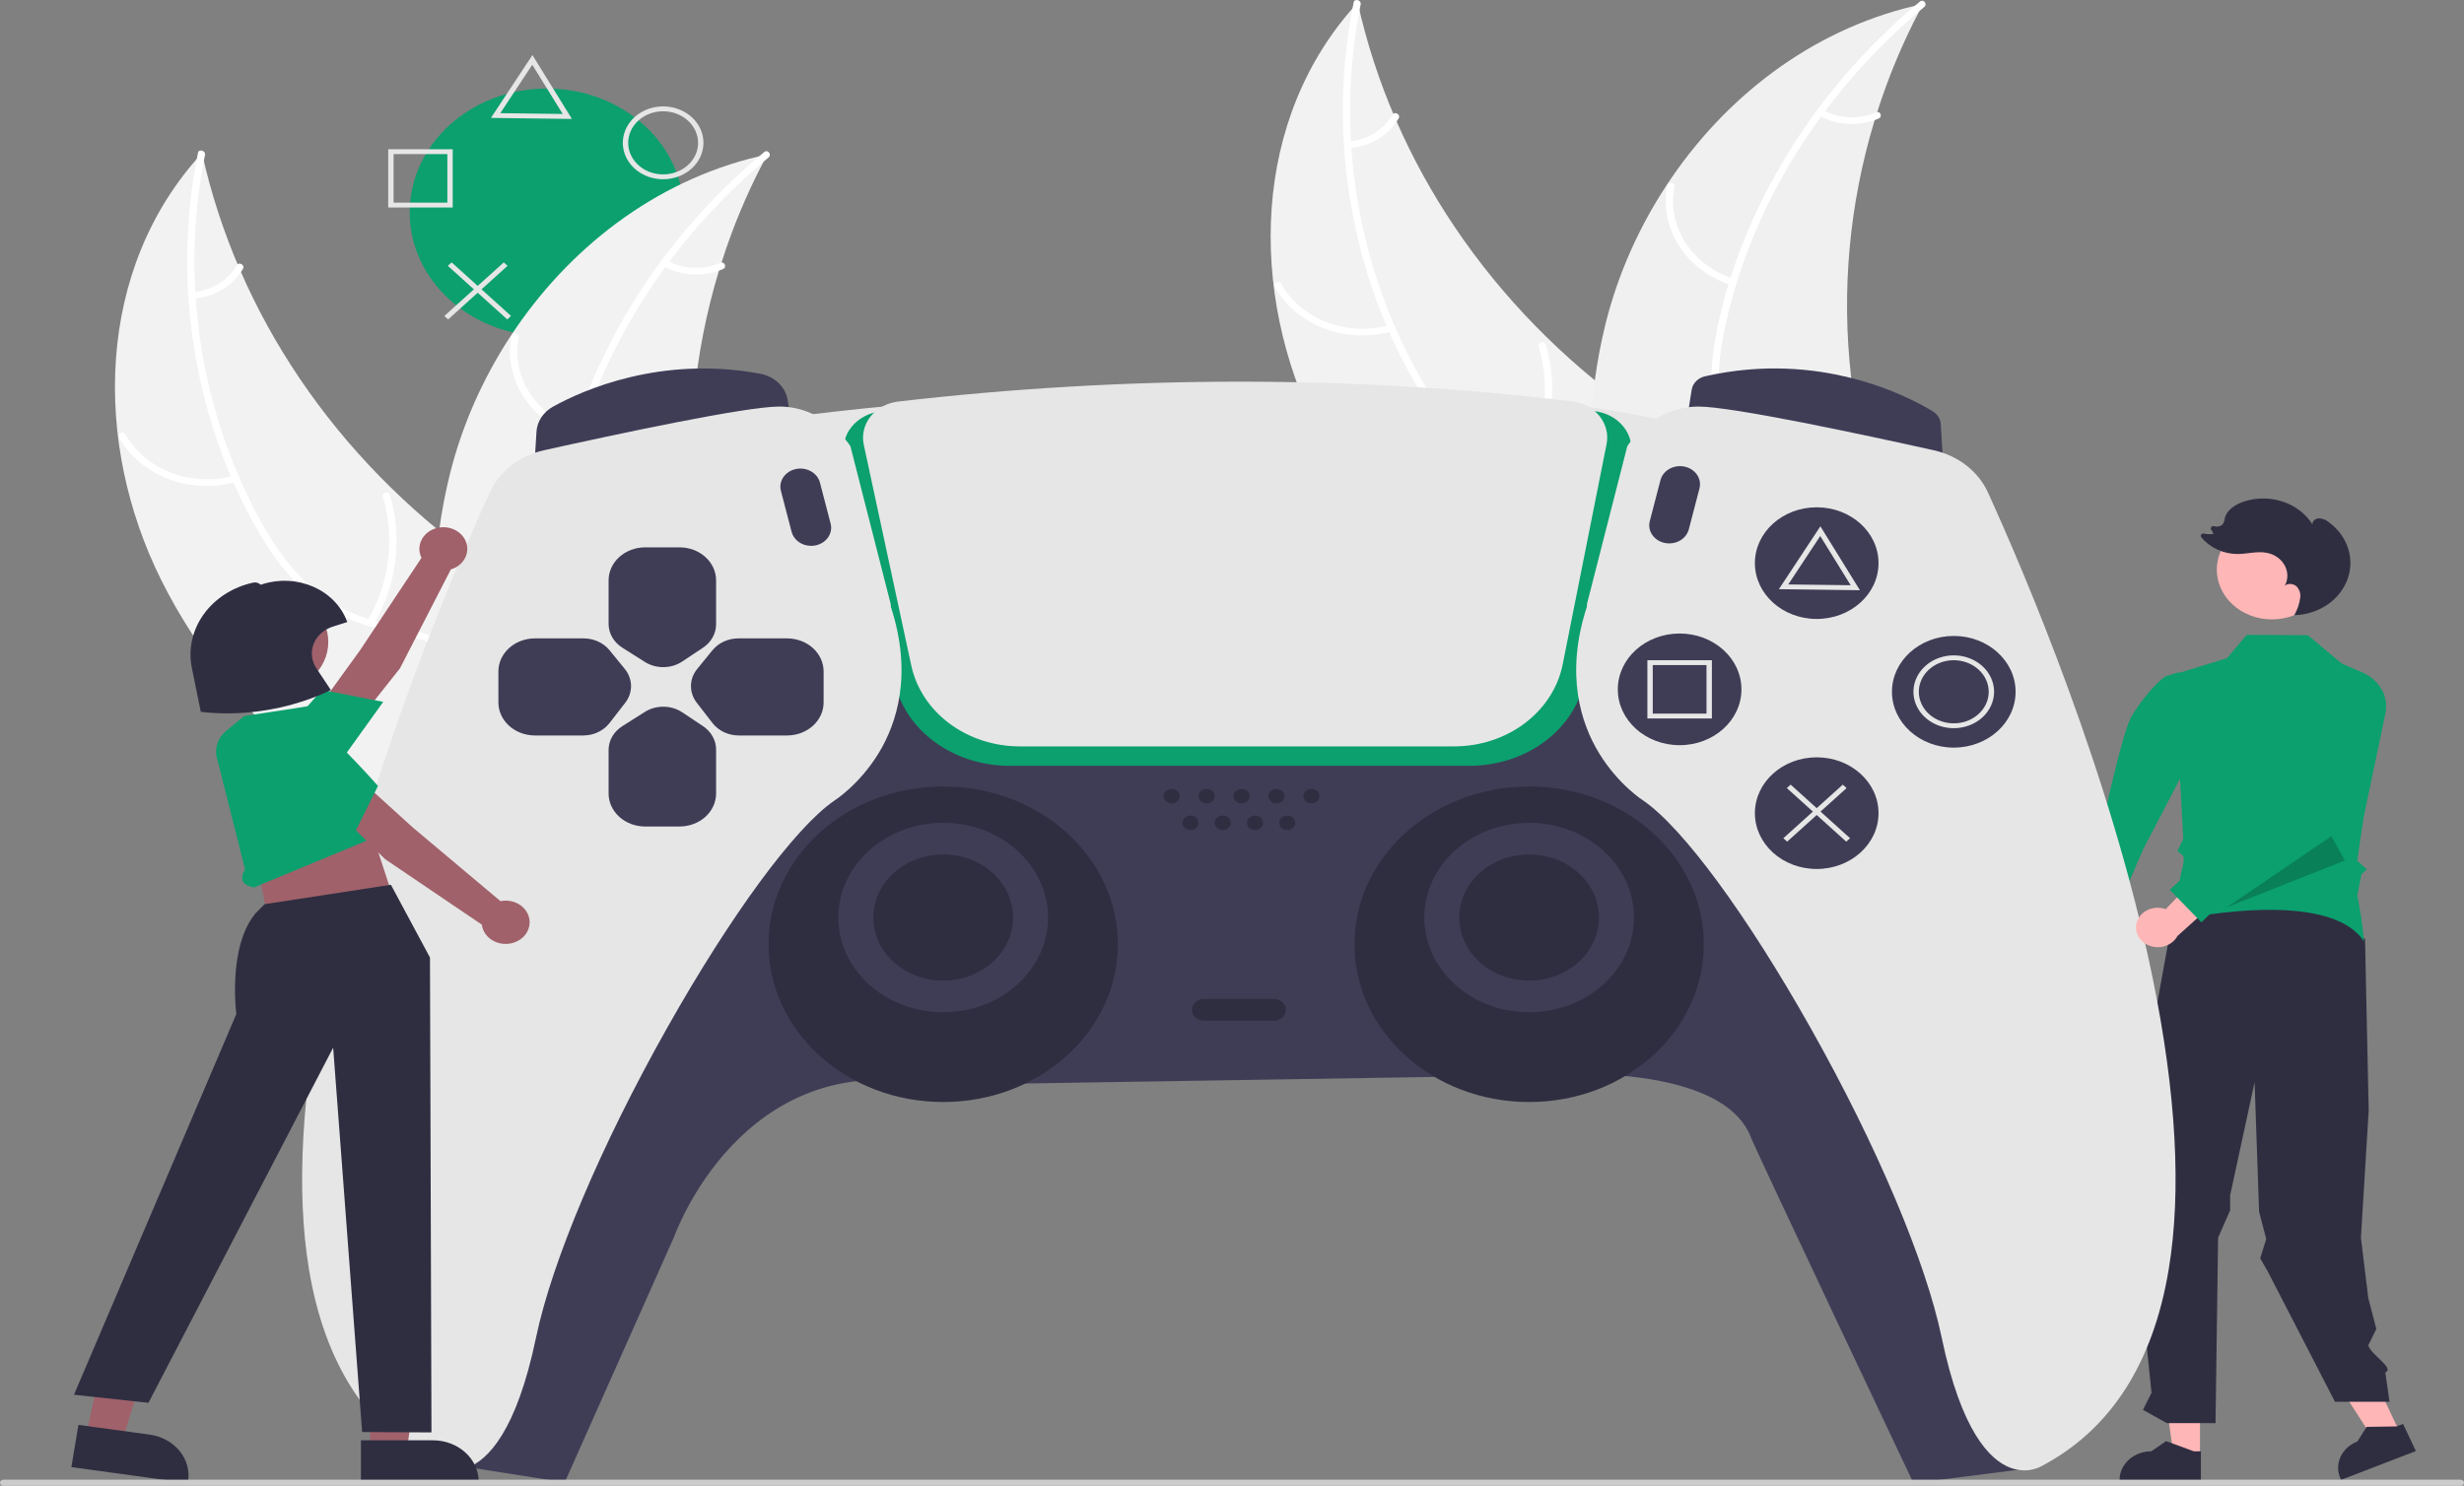 <svg width="582" height="351" viewBox="0 0 582 351" fill="none" xmlns="http://www.w3.org/2000/svg">
<rect x="0" y="0" width="582" height="351" fill="#808080" stroke="none"/>
<g clip-path="url(#clip0_181_286)">
<path d="M567.138 339.041L561.39 341.253L549.207 322.279L557.69 319.014L567.138 339.041Z" fill="#FFB6B6"/>
<path d="M519.642 343.953L513.394 343.953L510.422 322.184H519.643L519.642 343.953Z" fill="#FFB6B6"/>
<path d="M519.861 349.841L500.648 349.841V349.621C500.649 347.83 501.437 346.112 502.839 344.845C504.241 343.578 506.143 342.866 508.127 342.866L511.636 340.461L518.184 342.866L519.861 342.866L519.861 349.841Z" fill="#2F2E41"/>
<path d="M570.634 342.809L552.959 349.613L552.864 349.411C552.087 347.763 552.066 345.904 552.806 344.241C553.546 342.579 554.987 341.251 556.812 340.548L558.997 337.093L566.064 336.987L567.607 336.393L570.634 342.809Z" fill="#2F2E41"/>
<path d="M513.513 215.113L504.018 267.342L506.602 275.126L503.211 280.638L508.191 329.048L506.169 333.068L511.817 336.214H523.309L523.919 292.388L526.757 285.954V282.407L532.536 255.683L533.6 286.252L535.281 292.697L533.869 297.286L535.714 300.5L551.525 331.17H564.412L563.415 324.234C565.724 323.178 559.949 320.092 559.394 317.808L561.291 313.952L559.394 306.667L557.654 292.432L559.489 262.385L558.625 221.923C554.299 216.683 549.499 212.642 543.551 211.51L513.513 215.113Z" fill="#2F2E41"/>
<path d="M536.636 146.331C543.828 146.331 549.658 141.064 549.658 134.567C549.658 128.07 543.828 122.803 536.636 122.803C529.444 122.803 523.613 128.07 523.613 134.567C523.613 141.064 529.444 146.331 536.636 146.331Z" fill="#FFB6B6"/>
<path d="M482.942 227.454C482.78 226.793 482.78 226.109 482.942 225.448C483.105 224.787 483.425 224.167 483.882 223.63C484.338 223.094 484.92 222.654 485.585 222.342C486.25 222.031 486.982 221.854 487.731 221.826L492.977 206.072L499.041 212.635L493.13 226.589C493.099 227.728 492.607 228.817 491.747 229.65C490.886 230.483 489.717 231.003 488.461 231.109C487.206 231.216 485.95 230.903 484.933 230.229C483.916 229.555 483.207 228.568 482.942 227.454Z" fill="#FFB6B6"/>
<path d="M516.973 162.701L514.622 158.82L511.592 159.734C511.592 159.734 508.248 161.683 503.565 169.043C501.399 172.447 496.717 194.274 496.717 194.274L485.773 220.452L496.93 222.156L506.24 200.583L517.032 179.937L516.973 162.701Z" fill="#0BA06E"/>
<path d="M536.153 214.948C545.322 214.948 554.574 216.579 558.362 222.409C558.263 221.141 558.015 218.943 557.757 216.926L556.809 211.508L557.77 206.539L559.039 205.392L556.766 203.339L558.317 192.968L563.437 168.536C563.838 166.614 563.525 164.626 562.546 162.881C561.567 161.136 559.978 159.733 558.025 158.888L553.106 156.752L545.132 150.07L530.707 149.973L526.001 155.499L513.613 159.3L515.693 198.16L514.33 201.033C514.635 201.286 515.28 201.828 515.629 202.176C516.123 202.67 515.494 205.21 515.075 206.681L514.499 210.598L516.311 211.768L513.955 214.282L513.484 217.473C515.824 216.974 525.938 214.948 536.153 214.948Z" fill="#0BA06E"/>
<path d="M539.965 145.755C540.021 145.644 540.076 145.533 540.132 145.422C540.11 145.422 540.089 145.425 540.068 145.426L539.965 145.755Z" fill="#2F2E41"/>
<path d="M550.021 123.336C549.403 122.809 548.599 122.495 547.751 122.449C546.909 122.474 546.055 123.161 546.229 123.906C544.682 121.432 542.221 119.529 539.275 118.531C536.33 117.534 533.091 117.505 530.124 118.45C528.031 119.117 525.979 120.452 525.498 122.409C525.451 122.923 525.282 123.422 525.001 123.871C524.758 124.111 524.442 124.281 524.093 124.361C523.744 124.441 523.376 124.427 523.036 124.32L523.015 124.315C522.898 124.279 522.773 124.275 522.654 124.305C522.535 124.334 522.429 124.395 522.349 124.479C522.269 124.564 522.218 124.668 522.205 124.779C522.191 124.889 522.214 125.001 522.271 125.1L522.864 126.097C522.117 126.248 521.342 126.233 520.603 126.054C520.48 126.025 520.35 126.031 520.232 126.071C520.113 126.111 520.01 126.183 519.939 126.278C519.867 126.373 519.83 126.485 519.832 126.6C519.834 126.714 519.875 126.825 519.95 126.918C520.934 128.134 522.219 129.126 523.702 129.815C525.186 130.504 526.826 130.87 528.494 130.885C530.86 130.872 533.251 130.136 535.554 130.627C536.444 130.817 537.277 131.185 537.99 131.704C538.703 132.223 539.278 132.879 539.673 133.625C540.069 134.37 540.275 135.187 540.275 136.014C540.276 136.841 540.072 137.657 539.678 138.403C540.385 137.704 541.753 137.87 542.477 138.555C542.81 138.922 543.056 139.347 543.2 139.803C543.344 140.26 543.383 140.738 543.315 141.208C543.122 142.649 542.648 144.048 541.916 145.34C544.714 145.263 547.418 144.411 549.663 142.9C551.908 141.39 553.586 139.293 554.47 136.894C555.354 134.494 555.401 131.908 554.606 129.483C553.81 127.059 552.21 124.913 550.021 123.336Z" fill="#2F2E41"/>
<path d="M129.15 79.417C147.031 79.417 161.527 66.322 161.527 50.169C161.527 34.016 147.031 20.922 129.15 20.922C111.269 20.922 96.773 34.016 96.773 50.169C96.773 66.322 111.269 79.417 129.15 79.417Z" fill="#0BA06E"/>
<path d="M38.151 137.17C21.906 104.709 22.505 63.564 47.717 36.172C56.152 74.155 79.188 108.219 112.749 132.336C125.729 141.595 141.234 150.672 144.78 165.265C146.986 174.346 143.859 183.95 138.452 191.859C133.045 199.769 125.508 206.276 118.056 212.688L117.22 214.882C84.798 194.604 54.397 169.631 38.151 137.17Z" fill="#F2F2F2"/>
<path d="M48.42 36.567C42.618 65.269 46.928 95.831 61.031 122.127C64.081 127.812 67.721 133.34 72.596 137.912C77.472 142.487 83.303 145.366 90.011 147.135C96.143 148.753 102.622 149.765 108.212 152.701C114.105 155.796 117.761 160.988 119.186 166.942C120.929 174.227 119.67 181.643 118.16 188.857C116.483 196.867 114.601 205.163 117.031 213.215C117.325 214.19 115.632 214.546 115.338 213.572C111.111 199.563 119.33 185.746 118.181 171.662C117.645 165.09 114.913 158.624 108.675 154.816C103.22 151.486 96.539 150.437 90.315 148.847C83.779 147.179 77.909 144.63 72.915 140.402C67.806 136.077 63.918 130.667 60.721 125.077C53.512 112.471 48.76 98.582 46.246 84.598C43.354 68.525 43.528 52.124 46.759 36.104C46.959 35.113 48.619 35.582 48.42 36.567Z" fill="white"/>
<path d="M55.948 113.799C50.685 115.322 44.993 115.107 39.89 113.19C34.787 111.273 30.605 107.779 28.09 103.334C27.584 102.433 29.11 101.681 29.616 102.583C31.95 106.727 35.847 109.98 40.603 111.757C45.359 113.533 50.661 113.715 55.553 112.27C56.616 111.957 57.005 113.488 55.948 113.799Z" fill="white"/>
<path d="M86.782 146.686C92.041 137.653 93.338 127.162 90.415 117.303C90.124 116.327 91.817 115.971 92.107 116.946C95.128 127.21 93.754 138.126 88.258 147.514C87.734 148.409 86.26 147.575 86.782 146.686Z" fill="white"/>
<path d="M45.589 69.037C47.761 68.831 49.843 68.14 51.647 67.028C53.451 65.915 54.92 64.415 55.924 62.662C56.436 61.762 57.909 62.597 57.4 63.491C56.282 65.423 54.656 67.078 52.666 68.311C50.676 69.544 48.382 70.318 45.984 70.566C45.76 70.606 45.527 70.568 45.334 70.459C45.14 70.35 44.999 70.179 44.94 69.98C44.889 69.777 44.928 69.564 45.05 69.388C45.171 69.211 45.365 69.085 45.589 69.037Z" fill="white"/>
<path d="M181.236 36.49C180.934 37.06 180.632 37.631 180.337 38.213C176.324 45.898 173.008 53.866 170.423 62.037C170.212 62.666 170.008 63.306 169.818 63.939C163.822 83.684 161.935 104.263 164.255 124.63C165.187 132.734 166.799 140.762 169.079 148.645C172.228 159.531 176.602 171.108 175.615 181.979C175.526 183.114 175.359 184.243 175.116 185.36L120.247 215.634C120.084 215.646 119.928 215.67 119.765 215.683L117.635 216.982C117.486 216.583 117.341 216.166 117.192 215.767C117.105 215.536 117.029 215.298 116.942 215.066C116.887 214.91 116.834 214.754 116.775 214.615C116.756 214.563 116.738 214.511 116.728 214.47C116.669 214.332 116.63 214.198 116.579 214.071C115.761 211.743 114.96 209.406 114.175 207.059C114.167 207.048 114.167 207.048 114.172 207.03C108.245 189.136 103.919 170.639 102.839 152.136C102.807 151.579 102.766 151.011 102.759 150.441C102.323 142.098 102.643 133.737 103.715 125.442C104.318 120.901 105.176 116.391 106.284 111.929C109.172 100.403 114.048 89.36 120.735 79.204C134.068 58.96 154.42 42.793 179.328 36.922C179.965 36.772 180.591 36.629 181.236 36.49Z" fill="#F2F2F2"/>
<path d="M181.538 37.187C157.776 56.948 140.849 83.694 134.583 112.361C133.229 118.558 132.452 124.952 133.296 131.254C134.141 137.558 136.878 143.029 141.054 148.089C144.872 152.716 149.371 157.049 151.878 162.433C154.52 168.108 153.979 174.243 151.148 179.772C147.684 186.536 141.736 191.773 135.723 196.712C129.046 202.195 122.014 207.796 118.587 215.546C118.172 216.485 116.584 215.848 116.998 214.91C122.96 201.426 138.73 194.864 147.2 182.994C151.152 177.455 153.281 170.806 150.838 164.373C148.702 158.748 144.067 154.276 140.156 149.622C136.05 144.735 133.062 139.508 131.892 133.415C130.695 127.183 131.197 120.749 132.37 114.547C135.016 100.561 140.478 86.887 147.791 74.354C156.194 59.948 167.264 46.947 180.521 35.913C181.342 35.231 182.354 36.509 181.538 37.187Z" fill="white"/>
<path d="M136.076 102.947C130.858 101.301 126.458 98.033 123.661 93.727C120.864 89.421 119.853 84.357 120.807 79.439C121.004 78.445 122.724 78.675 122.527 79.671C121.629 84.248 122.571 88.965 125.185 92.97C127.798 96.975 131.911 100.004 136.779 101.511C137.837 101.839 137.127 103.273 136.076 102.947Z" fill="white"/>
<path d="M138.776 145.974C148.995 141.623 157.023 133.951 161.259 124.49C161.678 123.552 163.267 124.189 162.848 125.125C158.42 134.964 150.048 142.932 139.402 147.439C138.387 147.868 137.766 146.401 138.776 145.974Z" fill="white"/>
<path d="M157.638 61.572C159.51 62.589 161.632 63.169 163.814 63.262C165.996 63.355 168.169 62.957 170.139 62.103C171.147 61.663 171.767 63.13 170.765 63.568C168.584 64.502 166.184 64.939 163.773 64.841C161.362 64.743 159.014 64.114 156.934 63.008C156.729 62.918 156.568 62.761 156.486 62.569C156.404 62.377 156.406 62.163 156.491 61.972C156.586 61.782 156.759 61.634 156.974 61.559C157.188 61.484 157.427 61.489 157.638 61.572Z" fill="white"/>
<path d="M311.128 101.615C294.883 69.155 295.482 28.009 320.694 0.617C329.129 38.6 352.165 72.664 385.726 96.782C398.706 106.04 414.21 115.117 417.756 129.711C419.963 138.791 416.835 148.395 411.428 156.305C406.021 164.214 398.484 170.721 391.033 177.133L390.197 179.328C357.774 159.049 327.374 134.076 311.128 101.615Z" fill="#F2F2F2"/>
<path d="M321.397 1.013C315.594 29.714 319.905 60.276 334.008 86.572C337.057 92.257 340.698 97.785 345.572 102.357C350.449 106.932 356.28 109.811 362.987 111.581C369.119 113.198 375.599 114.211 381.189 117.147C387.081 120.241 390.738 125.433 392.162 131.387C393.905 138.672 392.646 146.089 391.136 153.303C389.46 161.312 387.578 169.608 390.007 177.66C390.302 178.636 388.609 178.991 388.315 178.017C384.088 164.008 392.306 150.192 391.157 136.107C390.621 129.535 387.89 123.069 381.652 119.261C376.197 115.931 369.516 114.882 363.291 113.293C356.756 111.624 350.886 109.075 345.891 104.848C340.782 100.523 336.895 95.112 333.698 89.522C326.489 76.916 321.736 63.027 319.222 49.043C316.331 32.97 316.505 16.569 319.736 0.549C319.936 -0.442 321.596 0.028 321.397 1.013Z" fill="white"/>
<path d="M328.924 78.244C323.661 79.768 317.97 79.552 312.867 77.635C307.764 75.718 303.581 72.225 301.066 67.779C300.561 66.878 302.087 66.126 302.593 67.028C304.927 71.172 308.823 74.426 313.579 76.202C318.335 77.978 323.638 78.16 328.529 76.715C329.593 76.402 329.982 77.933 328.924 78.244Z" fill="white"/>
<path d="M359.759 111.131C365.018 102.098 366.315 91.607 363.391 81.749C363.101 80.772 364.794 80.416 365.084 81.392C368.105 91.656 366.73 102.571 361.235 111.96C360.71 112.854 359.237 112.021 359.759 111.131Z" fill="white"/>
<path d="M318.565 33.48C320.737 33.274 322.819 32.584 324.623 31.471C326.427 30.358 327.897 28.858 328.901 27.106C329.412 26.206 330.885 27.04 330.377 27.934C329.258 29.866 327.633 31.521 325.642 32.754C323.652 33.987 321.358 34.762 318.96 35.009C318.736 35.05 318.504 35.011 318.31 34.903C318.116 34.794 317.975 34.622 317.916 34.423C317.865 34.221 317.905 34.008 318.026 33.831C318.148 33.655 318.341 33.529 318.565 33.48Z" fill="white"/>
<path d="M454.216 0.936C453.914 1.506 453.613 2.076 453.318 2.658C449.304 10.344 445.988 18.311 443.403 26.482C443.192 27.111 442.989 27.751 442.798 28.384C436.802 48.129 434.916 68.709 437.236 89.076C438.167 97.179 439.78 105.207 442.06 113.09C445.209 123.977 449.582 135.554 448.595 146.424C448.506 147.559 448.34 148.688 448.096 149.805L393.228 180.079C393.065 180.092 392.909 180.115 392.745 180.128L390.616 181.427C390.467 181.028 390.322 180.611 390.173 180.212C390.085 179.981 390.01 179.743 389.922 179.512C389.868 179.356 389.814 179.199 389.755 179.061C389.737 179.009 389.719 178.956 389.708 178.916C389.649 178.777 389.611 178.643 389.559 178.517C388.741 176.188 387.94 173.851 387.156 171.505C387.148 171.493 387.148 171.493 387.152 171.475C381.225 153.582 376.9 135.084 375.819 116.581C375.787 116.024 375.747 115.457 375.739 114.886C375.304 106.544 375.623 98.183 376.696 89.887C377.299 85.347 378.156 80.836 379.264 76.374C382.152 64.849 387.029 53.806 393.715 43.65C407.048 23.405 427.4 7.238 452.308 1.367C452.946 1.217 453.571 1.074 454.216 0.936Z" fill="#F0F0F0"/>
<path d="M454.519 1.632C430.757 21.393 413.829 48.139 407.564 76.806C406.209 83.004 405.432 89.397 406.277 95.699C407.122 102.004 409.858 107.474 414.035 112.535C417.853 117.161 422.351 121.494 424.858 126.878C427.5 132.554 426.959 138.688 424.128 144.217C420.665 150.982 414.717 156.219 408.703 161.157C402.026 166.641 394.995 172.241 391.568 179.991C391.153 180.93 389.564 180.293 389.979 179.356C395.94 165.871 411.711 159.309 420.18 147.439C424.133 141.9 426.261 135.252 423.818 128.819C421.682 123.193 417.047 118.721 413.136 114.067C409.03 109.18 406.042 103.953 404.872 97.861C403.675 91.629 404.177 85.194 405.35 78.993C407.996 65.006 413.459 51.332 420.771 38.799C429.175 24.393 440.245 11.393 453.501 0.359C454.322 -0.324 455.334 0.954 454.519 1.632Z" fill="white"/>
<path d="M409.056 67.39C403.839 65.744 399.438 62.476 396.641 58.17C393.845 53.864 392.833 48.8 393.788 43.883C393.985 42.889 395.705 43.118 395.507 44.114C394.609 48.692 395.552 53.409 398.165 57.414C400.779 61.419 404.891 64.448 409.76 65.954C410.817 66.283 410.108 67.717 409.056 67.39Z" fill="white"/>
<path d="M411.756 110.42C421.975 106.068 430.004 98.397 434.24 88.935C434.658 87.998 436.247 88.634 435.829 89.571C431.4 99.409 423.028 107.377 412.383 111.884C411.368 112.313 410.747 110.846 411.756 110.42Z" fill="white"/>
<path d="M430.618 26.015C432.49 27.032 434.612 27.613 436.794 27.706C438.976 27.799 441.15 27.4 443.119 26.547C444.128 26.107 444.747 27.574 443.746 28.011C441.565 28.945 439.164 29.382 436.753 29.285C434.342 29.187 431.994 28.557 429.915 27.451C429.709 27.361 429.549 27.205 429.467 27.012C429.384 26.82 429.386 26.606 429.472 26.415C429.566 26.226 429.739 26.077 429.954 26.002C430.169 25.927 430.407 25.932 430.618 26.015Z" fill="white"/>
<path d="M104.074 342.356L110.071 346.552L133.388 350.206L159.305 292.009C159.305 292.009 175.176 247.159 219.614 256.334L362.452 254.04C362.452 254.04 406.308 249.98 413.556 268.664C414.929 272.203 451.963 350.385 451.963 350.385L477.929 347.074L474.817 280.42L413.146 151.101L305.951 145.055L195.49 151.961L104.074 342.356Z" fill="#3F3D56"/>
<path d="M222.788 260.349C245.577 260.349 264.052 243.66 264.052 223.073C264.052 202.486 245.577 185.797 222.788 185.797C199.998 185.797 181.523 202.486 181.523 223.073C181.523 243.66 199.998 260.349 222.788 260.349Z" fill="#2F2E41"/>
<path d="M361.182 260.349C383.972 260.349 402.446 243.66 402.446 223.073C402.446 202.486 383.972 185.797 361.182 185.797C338.393 185.797 319.918 202.486 319.918 223.073C319.918 243.66 338.393 260.349 361.182 260.349Z" fill="#2F2E41"/>
<path d="M174.539 100.922L191.529 97.912C191.529 97.912 319.451 81.424 400.308 100.922L394.192 116.406L180.253 115.259L174.539 100.922Z" fill="#E6E6E6"/>
<path d="M347.018 180.922H238.456C225.274 180.922 213.882 172.677 211.367 161.317L199.486 107.637C199.224 106.465 199.234 105.257 199.517 104.09C199.8 102.922 200.35 101.821 201.131 100.856C201.948 99.844 202.986 98.994 204.182 98.359C205.378 97.725 206.705 97.319 208.082 97.167C265.339 90.747 322.035 90.736 376.598 97.134C377.956 97.284 379.264 97.685 380.443 98.312C381.621 98.938 382.644 99.777 383.448 100.776C384.224 101.727 384.775 102.812 385.067 103.964C385.359 105.116 385.385 106.309 385.144 107.47L374.177 160.985C371.81 172.537 360.387 180.922 347.018 180.922Z" fill="#0BA06E"/>
<path d="M126.246 109.66L126.719 101.979C126.792 100.782 127.186 99.619 127.866 98.59C128.546 97.56 129.492 96.695 130.622 96.068C137.477 92.269 155.967 83.906 179.563 88.29C181.22 88.6 182.731 89.363 183.891 90.476C185.051 91.589 185.804 92.997 186.046 94.51L186.678 98.507L126.246 109.66Z" fill="#3F3D56"/>
<path d="M458.991 109.66L398.559 98.507L399.574 92.086C399.691 91.327 400.056 90.618 400.623 90.049C401.19 89.48 401.932 89.077 402.755 88.892C429.967 82.723 450.796 93.678 456.532 97.183C457.077 97.517 457.529 97.959 457.854 98.476C458.179 98.993 458.368 99.57 458.406 100.163L458.991 109.66Z" fill="#3F3D56"/>
<path d="M107.06 347.365C105.604 347.379 104.173 347.016 102.939 346.318C86.757 337.782 76.67 322.141 72.978 299.84C69.929 281.419 71.202 258.298 76.763 231.118C86.621 182.931 107.283 134.765 115.709 116.293C116.825 113.855 118.559 111.688 120.772 109.966C122.986 108.244 125.615 107.016 128.45 106.381C145.82 102.521 176.143 96.047 184.062 96.047C194.915 96.047 200.786 105.275 200.845 105.369L200.877 105.445L210.408 142.779V143.317C215.666 159.388 211.759 170.996 207.553 177.906C202.988 185.405 197.081 189.149 197.022 189.186C187.747 195.565 172.635 216.114 157.595 242.808C141.967 270.548 130.381 297.92 126.604 316.029C121.981 338.193 115.205 344.979 110.334 346.768C109.296 347.157 108.184 347.36 107.06 347.365Z" fill="#E6E6E6"/>
<path d="M343.438 176.333H240.862C234.808 176.326 228.944 174.42 224.273 170.941C219.601 167.462 216.412 162.625 215.25 157.258L204.024 105.051C203.774 103.895 203.79 102.706 204.07 101.556C204.349 100.406 204.887 99.32 205.649 98.365C206.411 97.41 207.382 96.606 208.502 96.004C209.622 95.401 210.866 95.012 212.159 94.861C266.262 88.617 319.835 88.606 371.391 94.829C372.666 94.985 373.892 95.374 374.996 95.97C376.099 96.566 377.058 97.358 377.814 98.298C378.57 99.239 379.107 100.307 379.393 101.44C379.68 102.573 379.709 103.746 379.48 104.889L369.117 156.936C368.038 162.378 364.874 167.303 360.179 170.85C355.484 174.396 349.558 176.337 343.438 176.333Z" fill="#E6E6E6"/>
<path d="M478.181 347.366C477.056 347.361 475.943 347.158 474.904 346.768C470.033 344.979 463.257 338.193 458.634 316.029C454.857 297.92 443.272 270.548 427.643 242.808C412.603 216.114 397.492 195.565 388.205 189.178C388.157 189.149 382.25 185.405 377.685 177.906C373.479 170.996 369.573 159.388 374.83 143.317L374.838 142.714L384.371 105.405L384.393 105.369C384.452 105.275 390.324 96.047 401.176 96.047C409.095 96.047 439.418 102.521 456.788 106.381C459.623 107.017 462.253 108.245 464.466 109.966C466.679 111.688 468.413 113.855 469.53 116.293C477.956 134.765 498.617 182.931 508.476 231.118C514.036 258.298 515.309 281.419 512.26 299.84C508.569 322.141 498.481 337.782 482.277 346.331C481.049 347.022 479.628 347.381 478.181 347.366Z" fill="#E6E6E6"/>
<path d="M222.786 239.13C236.46 239.13 247.544 229.116 247.544 216.764C247.544 204.412 236.46 194.398 222.786 194.398C209.112 194.398 198.027 204.412 198.027 216.764C198.027 229.116 209.112 239.13 222.786 239.13Z" fill="#3F3D56"/>
<path d="M222.787 231.674C231.903 231.674 239.293 224.999 239.293 216.764C239.293 208.529 231.903 201.854 222.787 201.854C213.671 201.854 206.281 208.529 206.281 216.764C206.281 224.999 213.671 231.674 222.787 231.674Z" fill="#2F2E41"/>
<path d="M361.18 239.13C374.854 239.13 385.939 229.116 385.939 216.764C385.939 204.412 374.854 194.398 361.18 194.398C347.507 194.398 336.422 204.412 336.422 216.764C336.422 229.116 347.507 239.13 361.18 239.13Z" fill="#3F3D56"/>
<path d="M361.181 231.674C370.297 231.674 377.687 224.999 377.687 216.764C377.687 208.529 370.297 201.854 361.181 201.854C352.066 201.854 344.676 208.529 344.676 216.764C344.676 224.999 352.066 231.674 361.181 231.674Z" fill="#2F2E41"/>
<path d="M276.748 189.81C277.8 189.81 278.653 189.04 278.653 188.09C278.653 187.139 277.8 186.369 276.748 186.369C275.696 186.369 274.844 187.139 274.844 188.09C274.844 189.04 275.696 189.81 276.748 189.81Z" fill="#2F2E41"/>
<path d="M285.002 189.81C286.054 189.81 286.907 189.04 286.907 188.09C286.907 187.139 286.054 186.369 285.002 186.369C283.95 186.369 283.098 187.139 283.098 188.09C283.098 189.04 283.95 189.81 285.002 189.81Z" fill="#2F2E41"/>
<path d="M281.19 196.119C282.241 196.119 283.094 195.348 283.094 194.398C283.094 193.448 282.241 192.678 281.19 192.678C280.138 192.678 279.285 193.448 279.285 194.398C279.285 195.348 280.138 196.119 281.19 196.119Z" fill="#2F2E41"/>
<path d="M288.811 196.119C289.863 196.119 290.715 195.348 290.715 194.398C290.715 193.448 289.863 192.678 288.811 192.678C287.759 192.678 286.906 193.448 286.906 194.398C286.906 195.348 287.759 196.119 288.811 196.119Z" fill="#2F2E41"/>
<path d="M296.428 196.119C297.48 196.119 298.332 195.348 298.332 194.398C298.332 193.448 297.48 192.678 296.428 192.678C295.376 192.678 294.523 193.448 294.523 194.398C294.523 195.348 295.376 196.119 296.428 196.119Z" fill="#2F2E41"/>
<path d="M304.045 196.119C305.097 196.119 305.95 195.348 305.95 194.398C305.95 193.448 305.097 192.678 304.045 192.678C302.993 192.678 302.141 193.448 302.141 194.398C302.141 195.348 302.993 196.119 304.045 196.119Z" fill="#2F2E41"/>
<path d="M293.252 189.81C294.304 189.81 295.157 189.04 295.157 188.09C295.157 187.139 294.304 186.369 293.252 186.369C292.2 186.369 291.348 187.139 291.348 188.09C291.348 189.04 292.2 189.81 293.252 189.81Z" fill="#2F2E41"/>
<path d="M301.506 189.81C302.558 189.81 303.411 189.04 303.411 188.09C303.411 187.139 302.558 186.369 301.506 186.369C300.454 186.369 299.602 187.139 299.602 188.09C299.602 189.04 300.454 189.81 301.506 189.81Z" fill="#2F2E41"/>
<path d="M309.76 189.81C310.812 189.81 311.664 189.04 311.664 188.09C311.664 187.139 310.812 186.369 309.76 186.369C308.708 186.369 307.855 187.139 307.855 188.09C307.855 189.04 308.708 189.81 309.76 189.81Z" fill="#2F2E41"/>
<path d="M300.87 241.136H284.365C283.607 241.136 282.88 240.864 282.345 240.38C281.809 239.896 281.508 239.24 281.508 238.555C281.508 237.871 281.809 237.214 282.345 236.73C282.88 236.246 283.607 235.975 284.365 235.975H300.87C301.628 235.975 302.355 236.246 302.89 236.73C303.426 237.214 303.727 237.871 303.727 238.555C303.727 239.24 303.426 239.896 302.89 240.38C302.355 240.864 301.628 241.136 300.87 241.136Z" fill="#2F2E41"/>
<path d="M191.579 128.957C190.514 128.954 189.481 128.628 188.647 128.029C187.812 127.431 187.225 126.596 186.981 125.66L184.449 115.952C184.163 114.848 184.373 113.687 185.034 112.724C185.694 111.76 186.752 111.073 187.973 110.813C189.194 110.553 190.48 110.742 191.547 111.338C192.614 111.934 193.376 112.888 193.665 113.991L196.196 123.699C196.359 124.327 196.362 124.981 196.206 125.611C196.05 126.24 195.739 126.83 195.295 127.336C194.851 127.842 194.286 128.25 193.642 128.531C192.999 128.811 192.294 128.957 191.579 128.957Z" fill="#3F3D56"/>
<path d="M394.292 128.383C393.578 128.383 392.873 128.237 392.229 127.957C391.586 127.676 391.021 127.267 390.577 126.762C390.133 126.256 389.821 125.666 389.665 125.036C389.509 124.407 389.513 123.753 389.676 123.125L392.207 113.417C392.496 112.314 393.258 111.359 394.325 110.764C395.392 110.168 396.678 109.979 397.899 110.239C399.12 110.499 400.177 111.186 400.838 112.15C401.499 113.113 401.709 114.274 401.422 115.378L398.891 125.086C398.646 126.022 398.06 126.857 397.225 127.455C396.391 128.053 395.358 128.38 394.292 128.383Z" fill="#3F3D56"/>
<path d="M156.655 157.612C155.097 157.612 153.577 157.179 152.302 156.371L146.988 153.011C145.989 152.378 145.172 151.537 144.609 150.559C144.045 149.581 143.75 148.495 143.75 147.392V137.102C143.753 135.036 144.662 133.055 146.28 131.594C147.897 130.133 150.09 129.311 152.378 129.309H160.516C162.803 129.311 164.996 130.133 166.614 131.594C168.231 133.055 169.141 135.036 169.143 137.102V147.494C169.141 148.568 168.861 149.626 168.324 150.585C167.788 151.544 167.011 152.376 166.055 153.014L161.159 156.274C159.854 157.143 158.276 157.612 156.655 157.612Z" fill="#3F3D56"/>
<path d="M160.516 195.258H152.378C150.09 195.256 147.897 194.434 146.28 192.973C144.662 191.512 143.753 189.531 143.75 187.464V177.174C143.75 176.072 144.045 174.985 144.609 174.007C145.172 173.029 145.989 172.188 146.988 171.556L152.302 168.196C153.603 167.372 155.158 166.938 156.748 166.956C158.337 166.973 159.88 167.441 161.159 168.293L166.055 171.552C167.011 172.191 167.788 173.023 168.324 173.982C168.861 174.94 169.141 175.999 169.143 177.073V187.464C169.141 189.531 168.231 191.512 166.614 192.973C164.996 194.434 162.803 195.256 160.516 195.258Z" fill="#3F3D56"/>
<path d="M185.911 173.754H174.52C173.299 173.753 172.097 173.487 171.014 172.978C169.931 172.469 169 171.731 168.3 170.828L164.581 166.028C163.669 164.853 163.188 163.448 163.208 162.012C163.227 160.577 163.745 159.183 164.688 158.027L168.296 153.605C169.003 152.741 169.924 152.039 170.986 151.554C172.047 151.07 173.219 150.816 174.408 150.814H185.911C188.198 150.817 190.391 151.639 192.009 153.1C193.626 154.561 194.536 156.542 194.538 158.608V165.96C194.536 168.026 193.626 170.007 192.009 171.468C190.391 172.929 188.198 173.751 185.911 173.754Z" fill="#3F3D56"/>
<path d="M137.741 173.754H126.35C124.063 173.751 121.87 172.929 120.252 171.468C118.635 170.007 117.725 168.026 117.723 165.96V158.608C117.725 156.542 118.635 154.561 120.252 153.1C121.87 151.639 124.063 150.817 126.35 150.814H137.853C139.042 150.816 140.214 151.07 141.276 151.554C142.337 152.039 143.258 152.741 143.965 153.605L147.573 158.027C148.516 159.183 149.034 160.577 149.054 162.012C149.073 163.448 148.593 164.853 147.68 166.028L143.961 170.828C143.261 171.731 142.33 172.469 141.247 172.978C140.164 173.487 138.962 173.753 137.741 173.754Z" fill="#3F3D56"/>
<path d="M429.109 146.226C437.173 146.226 443.71 140.32 443.71 133.036C443.71 125.751 437.173 119.846 429.109 119.846C421.045 119.846 414.508 125.751 414.508 133.036C414.508 140.32 421.045 146.226 429.109 146.226Z" fill="#3F3D56"/>
<path d="M461.484 176.62C469.548 176.62 476.085 170.715 476.085 163.43C476.085 156.146 469.548 150.24 461.484 150.24C453.42 150.24 446.883 156.146 446.883 163.43C446.883 170.715 453.42 176.62 461.484 176.62Z" fill="#3F3D56"/>
<path d="M429.109 205.294C437.173 205.294 443.71 199.389 443.71 192.104C443.71 184.819 437.173 178.914 429.109 178.914C421.045 178.914 414.508 184.819 414.508 192.104C414.508 199.389 421.045 205.294 429.109 205.294Z" fill="#3F3D56"/>
<path d="M396.73 176.046C404.794 176.046 411.331 170.141 411.331 162.856C411.331 155.571 404.794 149.666 396.73 149.666C388.666 149.666 382.129 155.571 382.129 162.856C382.129 170.141 388.666 176.046 396.73 176.046Z" fill="#3F3D56"/>
<path d="M461.483 172.032C459.6 172.032 457.759 171.528 456.193 170.583C454.627 169.638 453.407 168.294 452.686 166.722C451.965 165.15 451.776 163.421 452.144 161.752C452.511 160.083 453.418 158.551 454.75 157.348C456.082 156.145 457.779 155.325 459.626 154.993C461.473 154.662 463.388 154.832 465.128 155.483C466.868 156.134 468.355 157.237 469.401 158.651C470.447 160.066 471.006 161.729 471.006 163.43C471.003 165.711 469.999 167.897 468.214 169.51C466.429 171.123 464.008 172.03 461.483 172.032ZM461.483 155.975C459.851 155.975 458.256 156.412 456.898 157.232C455.541 158.051 454.483 159.215 453.859 160.577C453.234 161.94 453.071 163.439 453.389 164.885C453.708 166.331 454.494 167.659 455.648 168.702C456.802 169.745 458.273 170.455 459.873 170.742C461.474 171.03 463.134 170.882 464.642 170.318C466.15 169.754 467.439 168.798 468.345 167.572C469.252 166.346 469.736 164.905 469.736 163.43C469.734 161.454 468.864 159.559 467.316 158.161C465.769 156.763 463.671 155.977 461.483 155.975Z" fill="#E6E6E6"/>
<path d="M439.313 139.435L420.176 139.191L429.979 124.342L439.313 139.435ZM422.393 138.072L437.132 138.26L429.943 126.636L422.393 138.072Z" fill="#E6E6E6"/>
<path d="M404.349 169.738H389.113V155.975H404.349V169.738ZM390.383 168.591H403.08V157.122H390.383V168.591Z" fill="#E6E6E6"/>
<path d="M436.988 198.027L430.008 191.733L436.164 186.183L435.266 185.371L429.109 190.922L422.952 185.371L422.055 186.183L428.21 191.733L421.23 198.027L422.128 198.839L429.109 192.544L436.091 198.839L436.988 198.027Z" fill="#E6E6E6"/>
<path d="M156.636 42.345C154.752 42.345 152.911 41.84 151.345 40.895C149.779 39.95 148.559 38.606 147.838 37.035C147.117 35.463 146.929 33.733 147.296 32.065C147.664 30.396 148.571 28.863 149.902 27.66C151.234 26.457 152.931 25.638 154.778 25.306C156.625 24.974 158.54 25.144 160.28 25.795C162.02 26.447 163.507 27.549 164.553 28.964C165.6 30.378 166.158 32.041 166.158 33.743C166.155 36.023 165.151 38.21 163.366 39.823C161.581 41.435 159.16 42.342 156.636 42.345ZM156.636 26.288C155.004 26.288 153.408 26.725 152.051 27.544C150.694 28.363 149.636 29.527 149.011 30.89C148.387 32.252 148.223 33.751 148.542 35.197C148.86 36.643 149.646 37.972 150.8 39.014C151.954 40.057 153.425 40.767 155.026 41.055C156.627 41.342 158.286 41.195 159.794 40.63C161.302 40.066 162.591 39.111 163.498 37.885C164.405 36.659 164.889 35.217 164.889 33.743C164.886 31.766 164.016 29.871 162.469 28.474C160.922 27.076 158.824 26.29 156.636 26.288Z" fill="#E6E6E6"/>
<path d="M135.094 28.099L115.957 27.855L125.76 13.006L135.094 28.099ZM118.174 26.736L132.913 26.924L125.724 15.3L118.174 26.736Z" fill="#E6E6E6"/>
<path d="M106.931 49.021H91.695V35.258H106.931V49.021ZM92.965 47.874H105.662V36.405H92.965V47.874Z" fill="#E6E6E6"/>
<path d="M120.711 74.647L113.731 68.354L119.886 62.804L118.989 61.992L112.832 67.543L106.675 61.992L105.778 62.804L111.933 68.354L104.953 74.647L105.85 75.459L112.832 69.164L119.814 75.459L120.711 74.647Z" fill="#E6E6E6"/>
<path opacity="0.2" d="M550.68 197.553L526.039 214.306L553.854 203.288L550.68 197.553Z" fill="black"/>
<path d="M94.869 218.198L63.762 219.345L59.953 200.42L86.616 192.965L94.869 218.198Z" fill="#A0616A"/>
<path d="M83.43 171.817L76.492 165.435L84.999 153.685L99.56 131.79C99.084 130.847 98.937 129.795 99.137 128.775C99.337 127.754 99.875 126.812 100.681 126.074C101.486 125.336 102.521 124.836 103.648 124.641C104.775 124.445 105.941 124.563 106.991 124.98C108.042 125.396 108.929 126.09 109.533 126.971C110.137 127.852 110.431 128.879 110.376 129.914C110.321 130.949 109.919 131.945 109.224 132.769C108.528 133.594 107.572 134.208 106.482 134.531L94.464 157.906L83.43 171.817Z" fill="#A0616A"/>
<path d="M75.745 186.385C74.931 187.525 73.77 188.428 72.402 188.988C71.034 189.548 69.516 189.739 68.031 189.541C66.617 189.39 65.282 188.869 64.191 188.043C63.1 187.217 62.3 186.121 61.889 184.889C61.586 184.016 61.498 183.092 61.63 182.185C61.763 181.277 62.113 180.406 62.657 179.633C67.298 172.565 75.859 163.23 75.944 163.137L76.081 162.988L90.519 165.814L75.745 186.385Z" fill="#0BA06E"/>
<path d="M87.455 342.809L96.082 342.809L100.185 312.75L87.453 312.751L87.455 342.809Z" fill="#A0616A"/>
<path d="M85.254 340.264L102.243 340.264H102.244C105.115 340.264 107.869 341.294 109.9 343.128C111.93 344.963 113.071 347.45 113.071 350.044V350.362L85.254 350.363L85.254 340.264Z" fill="#2F2E41"/>
<path d="M20.281 339.436L28.811 340.601L37.843 311.434L26.661 309.715L20.281 339.436Z" fill="#A0616A"/>
<path d="M18.526 336.623L35.325 338.917L35.325 338.917C38.164 339.305 40.717 340.695 42.421 342.783C44.125 344.871 44.841 347.485 44.412 350.049L44.36 350.364L16.855 346.608L18.526 336.623Z" fill="#2F2E41"/>
<path d="M62.492 213.609L92.329 209.021L101.561 226.212L101.913 338.406L85.537 338.313L78.692 247.507L35.064 331.413L17.473 329.507L55.822 239.561C55.822 239.561 53.712 223.669 60.396 215.724L62.492 213.609Z" fill="#2F2E41"/>
<path d="M51.413 179.74C50.957 178.503 50.908 177.172 51.273 175.911C51.639 174.649 52.401 173.51 53.469 172.632L57.709 169.15L69.664 167.331L77.139 166.104L89.153 197.552L59.974 209.662C57.413 209.163 56.39 207.897 57.88 205.381L51.413 179.74Z" fill="#0BA06E"/>
<path d="M78.191 190.353L86.538 185.541L97.505 195.49L118.206 212.888C119.326 212.663 120.495 212.75 121.559 213.138C122.623 213.526 123.532 214.197 124.165 215.061C124.798 215.926 125.125 216.944 125.104 217.98C125.082 219.016 124.713 220.022 124.045 220.865C123.377 221.708 122.441 222.347 121.362 222.699C120.283 223.051 119.111 223.099 118.001 222.836C116.891 222.573 115.895 222.012 115.146 221.227C114.397 220.441 113.929 219.469 113.805 218.439L90.975 202.982L78.191 190.353Z" fill="#A0616A"/>
<path d="M64.005 180.545C62.94 179.589 62.201 178.377 61.878 177.052C61.555 175.727 61.661 174.347 62.184 173.075C62.64 171.857 63.48 170.785 64.6 169.992C65.721 169.198 67.073 168.718 68.492 168.608C69.501 168.522 70.519 168.635 71.475 168.94C72.431 169.245 73.302 169.734 74.026 170.375C80.721 175.939 89.06 185.436 89.144 185.531L89.276 185.682L83.229 197.858L64.005 180.545Z" fill="#0BA06E"/>
<path d="M64.419 163.506C71.667 163.506 77.542 158.198 77.542 151.651C77.542 145.104 71.667 139.797 64.419 139.797C57.172 139.797 51.297 145.104 51.297 151.651C51.297 158.198 57.172 163.506 64.419 163.506Z" fill="#A0616A"/>
<path d="M53.795 168.539C51.761 168.539 49.727 168.427 47.707 168.204L47.431 168.173L45.317 157.807C44.42 153.413 45.42 148.875 48.11 145.125C50.801 141.375 54.978 138.698 59.784 137.643C60.105 137.57 60.442 137.578 60.758 137.666C61.074 137.754 61.357 137.92 61.576 138.144L62.08 137.985C64.01 137.377 66.054 137.119 68.094 137.224C70.135 137.33 72.133 137.797 73.974 138.6C75.814 139.403 77.462 140.526 78.822 141.904C80.183 143.282 81.229 144.889 81.902 146.632L82.027 146.956L78.663 148.016C77.615 148.346 76.661 148.883 75.872 149.588C75.082 150.293 74.477 151.148 74.099 152.091C73.721 153.034 73.581 154.042 73.688 155.04C73.796 156.038 74.148 157.002 74.719 157.862L78.159 163.034L77.793 163.2C70.369 166.658 62.148 168.487 53.795 168.539Z" fill="#2F2E41"/>
<path d="M504.63 218.145C504.781 217.482 505.092 216.857 505.54 216.315C505.988 215.772 506.562 215.325 507.222 215.005C507.882 214.685 508.612 214.499 509.36 214.461C510.108 214.423 510.856 214.534 511.552 214.785L523.487 202.359L526.04 210.591L514.314 221.129C513.769 222.156 512.826 222.968 511.663 223.409C510.5 223.85 509.198 223.891 508.005 223.523C506.811 223.155 505.808 222.404 505.186 221.413C504.564 220.422 504.366 219.259 504.63 218.145Z" fill="#FFB6B6"/>
<path d="M557.886 163.516L562.775 163.277L563.512 166.085C563.512 166.085 563.439 169.68 558.981 177.152C554.523 184.625 519.981 217.895 519.981 217.895L512.5 210.226L530.99 193.021L542.187 174.989L557.886 163.516Z" fill="#0BA06E"/>
<path d="M0.792 351.001H581.208C581.418 351.001 581.62 350.925 581.768 350.791C581.917 350.657 582 350.475 582 350.285C582 350.096 581.917 349.914 581.768 349.78C581.62 349.646 581.418 349.57 581.208 349.57H0.792C0.582 349.57 0.38 349.646 0.232 349.78C0.083 349.914 0 350.096 0 350.285C0 350.475 0.083 350.657 0.232 350.791C0.38 350.925 0.582 351.001 0.792 351.001Z" fill="#CCCCCC"/>
</g>
<defs>
<clipPath id="clip0_181_286">
<rect width="582" height="351" fill="white"/>
</clipPath>
</defs>
</svg>